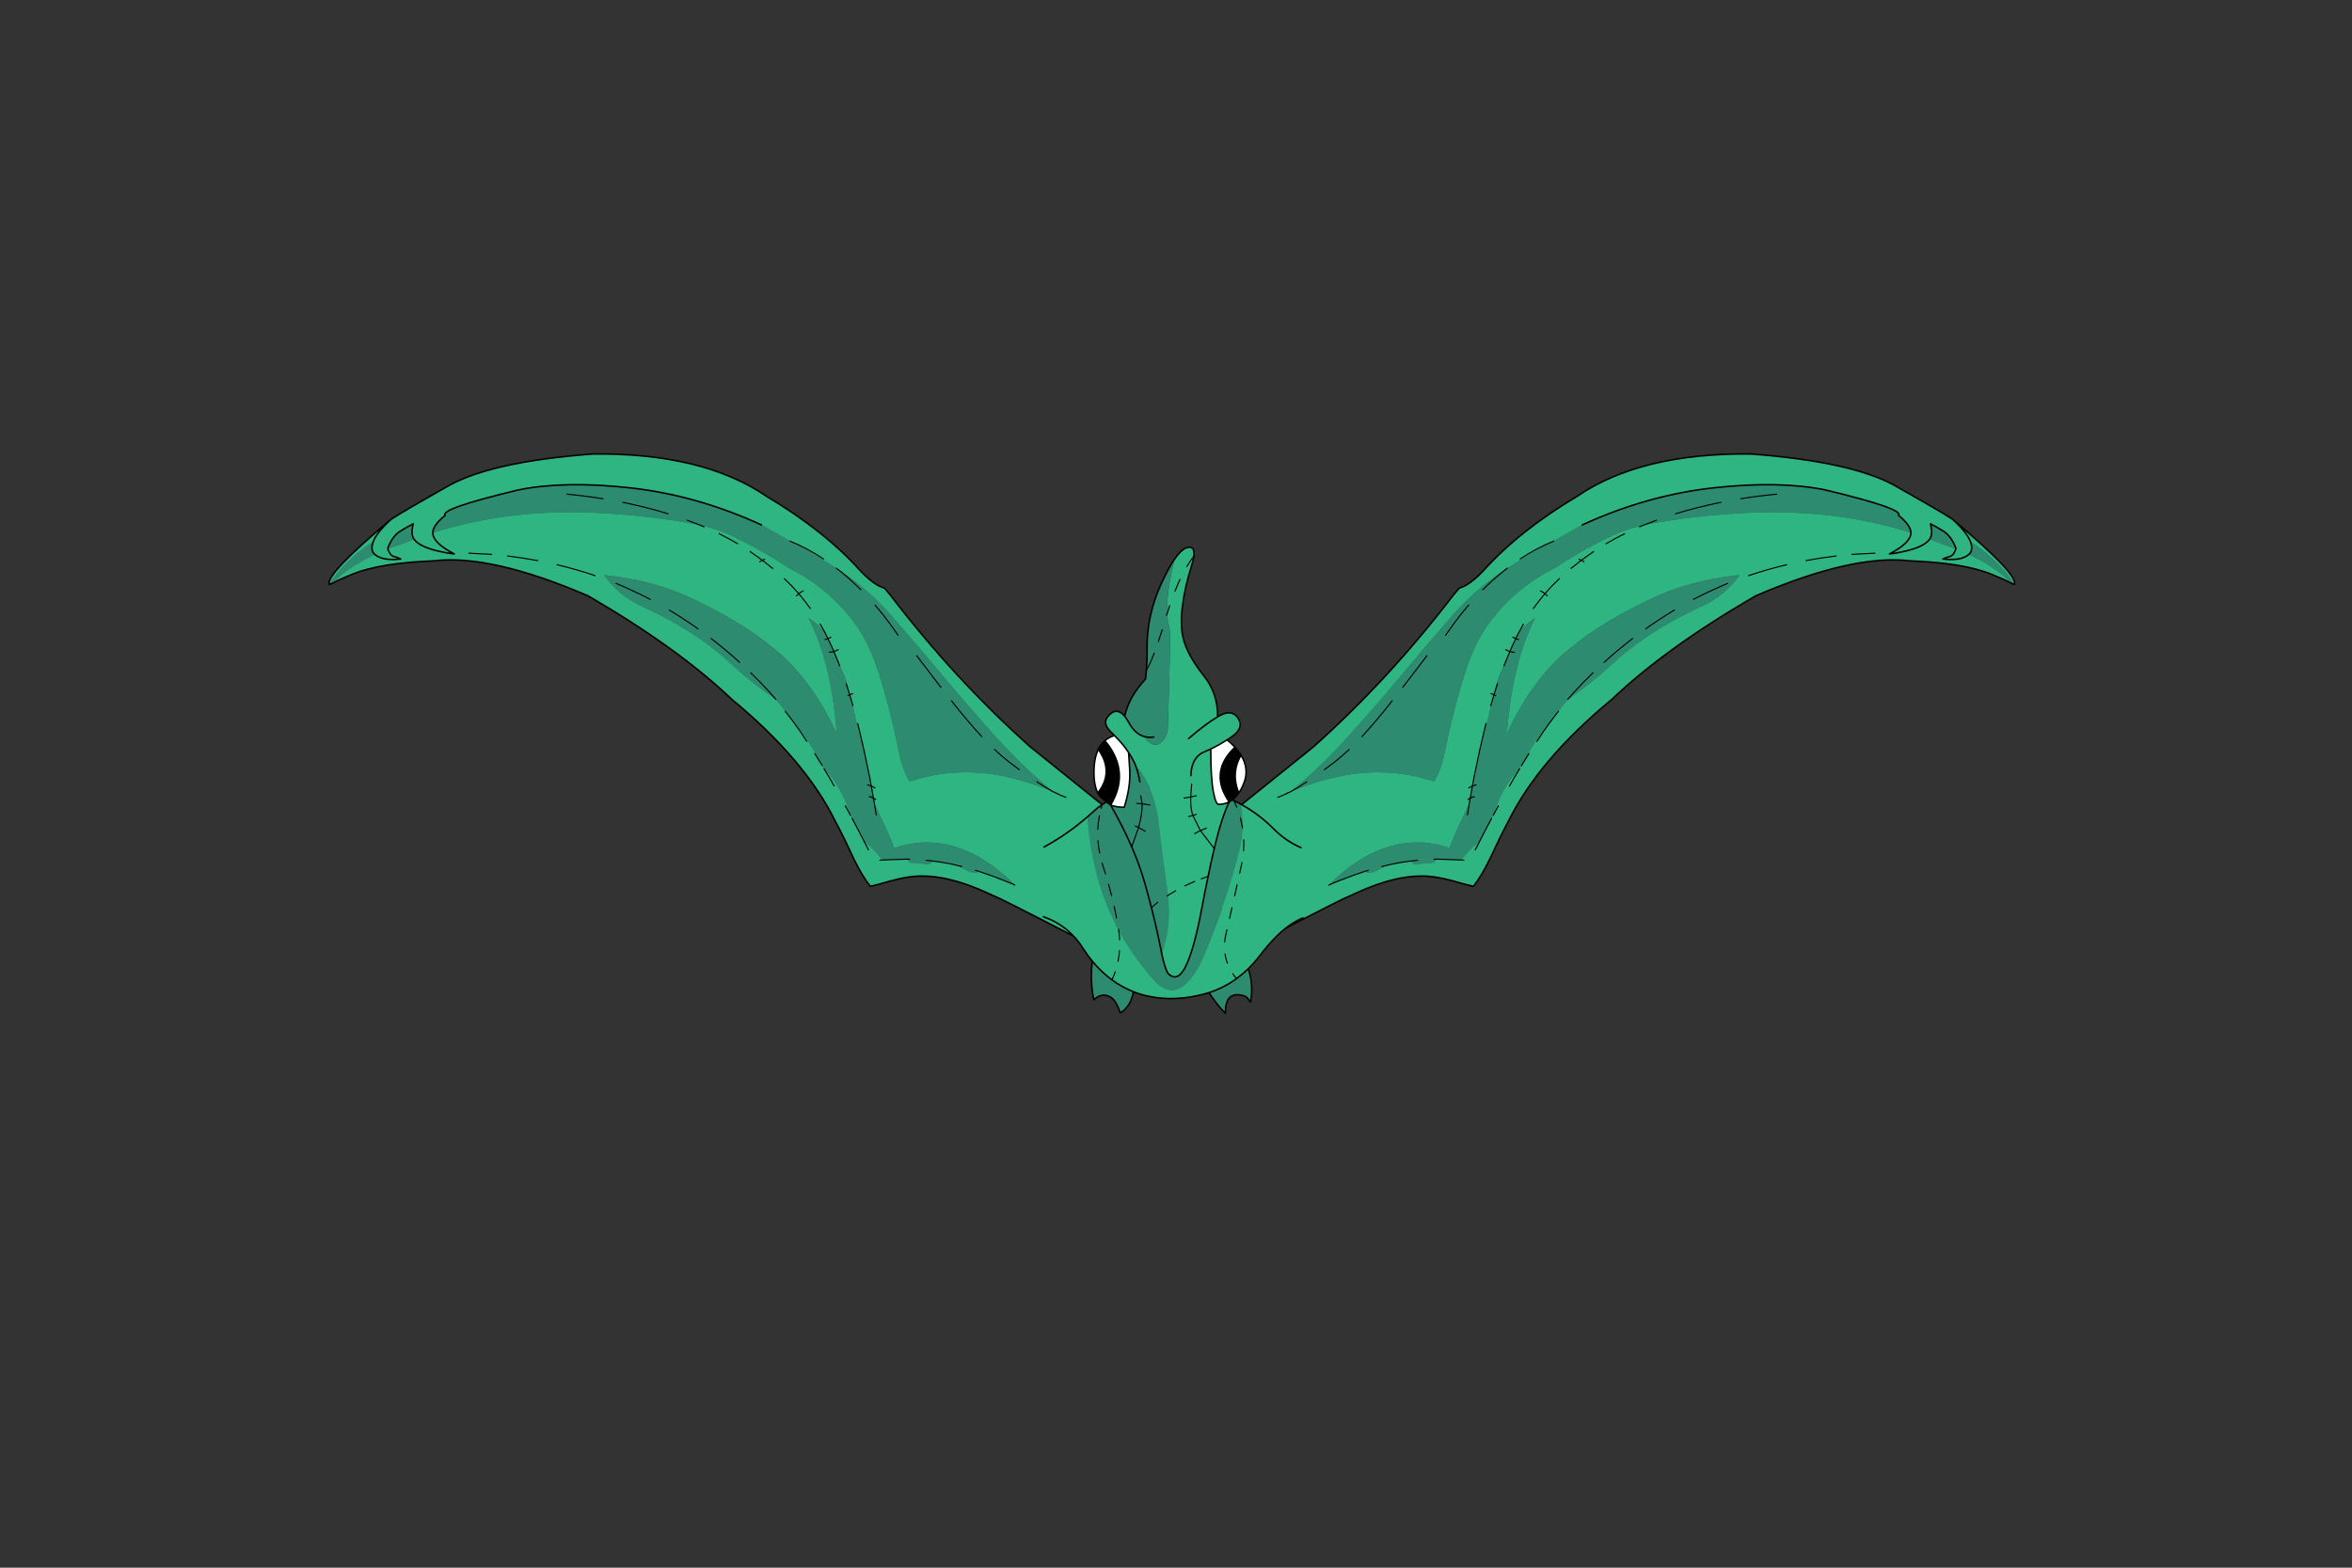 <?xml version="1.0" encoding="utf-8"?>
<!DOCTYPE svg PUBLIC "-//W3C//DTD SVG 1.1//EN" "http://www.w3.org/Graphics/SVG/1.1/DTD/svg11.dtd">
<svg version="1.1" xmlns="http://www.w3.org/2000/svg" xmlns:xlink="http://www.w3.org/1999/xlink" viewBox="0 0 30000 20000">

<rect x="0" y="0" width="30000" height="20000" fill="#333333" stroke="none"/>

<g enable-background="new">

<g>

<g>

<g transform="matrix(-0.49 0 0 0.49 15497 11189)">

<g>

<path fill-opacity="1.000" fill="#2D8C6F" d="M -18623 -9198 Q -18808 -9106 -18993 -8985 Q -19179 -8850 -19288 -8558 Q -19283 -8551 -19285 -8543 L -19211 -8570 Q -18920 -8669 -18604 -8796 Q -18698 -8935 -18623 -9198 Z M -19667 -8728 Q -19811 -8638 -19939 -8543 Q -20539 -8069 -20811 -7619 Q -20770 -7630 -20716 -7656 L -20673 -7701 Q -20339 -8057 -19625 -8400 Q -19748 -8508 -19667 -8728 Z M -14379 -10216 Q -15219 -10216 -15892 -10078 Q -17941 -9587 -17794 -9416 Q -18113 -9158 -18116 -8964 Q -17520 -9161 -16776 -9298 Q -15705 -9499 -14502 -9499 Q -14253 -9499 -13999 -9490 Q -12456 -9420 -11168 -9166 Q -10722 -9064 -10359 -8897 Q -9496 -8486 -8860 -8051 Q -7903 -7583 -7234 -6742 Q -6801 -6203 -6540 -5411 Q -6219 -4431 -5981 -3242 Q -5888 -2805 -5710 -2491 Q -5398 -2583 -5102 -2647 Q -4661 -2728 -4227 -2728 Q -3879 -2728 -3536 -2676 Q -2765 -2553 -1970 -2222 Q -2793 -2896 -3532 -3730 Q -4217 -4491 -4857 -5259 Q -5531 -6069 -6177 -6806 Q -6765 -7468 -7441 -7930 L -7610 -8041 L -7610 -8041 Q -7610 -8041 -7610 -8041 Q -8354 -8509 -8802 -8740 L -8816 -8748 L -9002 -8852 Q -9454 -9110 -9561 -9168 Q -11257 -9946 -12996 -10135 Q -13737 -10216 -14379 -10216 Z M -13654 -7860 Q -13293 -7329 -12660 -7041 Q -11252 -6400 -10304 -5507 Q -9752 -5004 -9184 -4624 Q -9059 -4473 -8941 -4317 L -8762 -4084 Q -8377 -3640 -8059 -3048 L -7978 -2901 L -7931 -2820 Q -7511 -2406 -7274 -1692 L -7245 -1607 L -7202 -1529 Q -7027 -1204 -6871 -894 Q -6850 -890 -6836 -878 Q -6606 -713 -6419 -444 L -5784 -466 Q -5733 -410 -5689 -373 L -5455 -357 Q -5289 -332 -5223 -332 Q -5188 -332 -5182 -339 Q -5160 -356 -5145 -372 L -5102 -417 Q -4778 -379 -4470 -304 Q -4402 -271 -4338 -234 Q -4281 -210 -4232 -178 Q -4117 -115 -4016 -115 Q -3982 -115 -3950 -122 Q -3923 -129 -3896 -144 Q -3882 -131 -3871 -131 Q -3866 -131 -3861 -134 Q -3556 -35 -3262 85 Q -3111 141 -2964 209 Q -3727 -553 -4552 -797 Q -4906 -900 -5260 -900 Q -5683 -900 -6104 -753 Q -6294 -1227 -6504 -1660 L -6619 -1903 L -6619 -1903 Q -6619 -1903 -6619 -1903 L -6624 -1935 Q -6631 -1993 -6645 -2054 L -6701 -2369 Q -6737 -2584 -6789 -2814 Q -6878 -3267 -6986 -3711 Q -7101 -4024 -7167 -4377 L -7180 -4463 L -7263 -4745 L -7282 -4809 Q -7348 -5152 -7489 -5430 L -7524 -5499 L -7534 -5526 L -7558 -5588 L -7676 -5873 Q -7748 -6041 -7831 -6209 L -7908 -6366 Q -8034 -6520 -8184 -6634 L -8336 -6746 L -8336 -6746 Q -7808 -5699 -7643 -4183 Q -7616 -3959 -7600 -3734 Q -8265 -5161 -9213 -5927 Q -10157 -6716 -11621 -7364 Q -12552 -7748 -13654 -7860 Z">

</path>

<path fill-opacity="1.000" fill="#2FB582" d="M -18623 -9198 Q -18698 -8935 -18604 -8796 Q -18920 -8669 -19211 -8570 L -19285 -8543 Q -19283 -8551 -19288 -8558 Q -19179 -8850 -18993 -8985 Q -18808 -9106 -18623 -9198 Z M -14379 -10216 Q -13736 -10216 -12996 -10135 Q -11257 -9946 -9561 -9168 Q -9454 -9110 -9002 -8852 L -8816 -8748 L -8802 -8740 Q -8354 -8509 -7610 -8041 L -7441 -7930 Q -6765 -7468 -6177 -6806 Q -5531 -6069 -4857 -5259 Q -4217 -4491 -3532 -3730 Q -2793 -2896 -1970 -2222 Q -2765 -2553 -3536 -2676 Q -3880 -2728 -4227 -2728 Q -4661 -2728 -5102 -2647 Q -5398 -2583 -5710 -2491 Q -5888 -2805 -5981 -3242 Q -6219 -4431 -6540 -5411 Q -6801 -6203 -7234 -6742 Q -7903 -7583 -8860 -8051 Q -9496 -8486 -10359 -8897 Q -10722 -9064 -11168 -9166 Q -12456 -9420 -13999 -9490 Q -14253 -9499 -14502 -9499 Q -15705 -9499 -16776 -9298 Q -17520 -9161 -18116 -8964 Q -18113 -9158 -17794 -9416 Q -17941 -9587 -15892 -10078 Q -15219 -10216 -14379 -10216 Z M -393 -1716 Q -395 -1716 -398 -1716 Q -435 -1710 -402 -1653 Q -365 -1716 -393 -1716 Z M -13653 -7861 Q -12551 -7749 -11620 -7365 Q -10156 -6717 -9212 -5928 Q -8264 -5162 -7599 -3735 Q -7615 -3960 -7642 -4184 Q -7807 -5700 -8335 -6747 L -8335 -6747 L -8183 -6635 Q -8033 -6521 -7907 -6367 L -7830 -6210 Q -7747 -6042 -7675 -5874 L -7557 -5589 L -7533 -5527 L -7523 -5500 L -7488 -5431 Q -7347 -5153 -7281 -4810 L -7262 -4746 L -7179 -4464 L -7166 -4378 Q -7100 -4025 -6985 -3712 Q -6877 -3268 -6788 -2815 Q -6736 -2585 -6700 -2370 L -6644 -2055 Q -6630 -1994 -6623 -1936 L -6618 -1904 L -6503 -1661 Q -6293 -1228 -6103 -754 Q -5682 -901 -5259 -901 Q -4905 -901 -4551 -798 Q -3726 -554 -2963 208 Q -3110 140 -3261 84 Q -3555 -36 -3860 -135 Q -3864 -132 -3870 -132 Q -3881 -132 -3895 -145 Q -3922 -130 -3949 -123 Q -3981 -116 -4015 -116 Q -4116 -116 -4231 -179 Q -4280 -211 -4337 -235 Q -4401 -272 -4469 -305 Q -4777 -380 -5101 -418 L -5144 -373 Q -5159 -357 -5181 -340 Q -5187 -333 -5222 -333 Q -5287 -333 -5454 -358 L -5688 -374 Q -5732 -411 -5783 -467 L -6418 -445 Q -6605 -714 -6835 -879 Q -6849 -891 -6870 -895 L -6870 -895 L -6870 -895 Q -7026 -1205 -7201 -1530 L -7244 -1608 L -7273 -1693 Q -7510 -2407 -7930 -2821 L -7977 -2902 L -8058 -3049 Q -8376 -3641 -8761 -4085 L -8940 -4318 Q -9058 -4474 -9183 -4625 Q -9751 -5005 -10303 -5508 Q -11251 -6401 -12659 -7042 Q -13292 -7330 -13653 -7861 Z M -13797 -11017 Q -13870 -11017 -13944 -11016 Q -16703 -10810 -17818 -10123 Q -18883 -9523 -19196 -9318 Q -20909 -7883 -20810 -7620 Q -20538 -8070 -19938 -8544 Q -19810 -8639 -19666 -8729 L -19666 -8729 Q -19747 -8509 -19624 -8401 Q -20338 -8058 -20672 -7702 L -20715 -7657 Q -20565 -7740 -20226 -7879 Q -19492 -8180 -18093 -8233 Q -17883 -8258 -17652 -8258 Q -16247 -8258 -14073 -7322 Q -11736 -5967 -10330 -4627 Q -8417 -3046 -7635 -1449 Q -7452 -1115 -7161 -484 Q -6927 -6 -6725 241 Q -6615 220 -6172 94 Q -5815 -1 -5550 -21 Q -5468 -27 -5383 -27 Q -4632 -27 -3687 410 Q -3340 559 -3001 735 Q -2286 1095 -1547 1479 Q -991 1749 -643 1911 L -342 1303 Q -139 884 -60 468 Q 53 -103 -78 -670 Q -243 -1381 -402 -1653 L -2566 -3394 Q -4523 -5143 -6208 -7347 L -6354 -7520 L -6425 -7548 Q -6501 -7577 -6533 -7597 Q -6751 -7726 -6984 -7974 Q -7913 -9011 -9430 -9916 Q -11044 -11017 -13797 -11017 Z">

</path>

<path fill="none" stroke-opacity="1.000" stroke="rgb(0,0,0)" stroke-linejoin="round" stroke-linecap="round" stroke-width="28.572" d="M -11168 -9166 L -11053 -9118 M -10179 -8678 Q -10407 -8813 -10663 -8939 M -11168 -9166 L -11492 -9291 M -9477 -8276 L -9538 -8248 L -9490 -8212 L -9268 -8035 M -9538 -8248 L -9579 -8227 L -9603 -8207 M -8802 -8740 L -8816 -8748 M -1970 -2222 L -1962 -2219 L -1884 -2183 M -1836 -2159 Q -1726 -2107 -1635 -2075 M -7944 -8281 Q -8367 -8561 -8802 -8740 M -9538 -8248 L -9856 -8475 M -7753 -6246 Q -7790 -6222 -7831 -6209 Q -7748 -6041 -7676 -5873 Q -7617 -5891 -7565 -5921 M -7908 -6366 L -8030 -6585 M -7831 -6209 Q -7848 -6196 -7872 -6194 Q -7886 -6186 -7903 -6185 M -7831 -6209 L -7908 -6366 M -9184 -4624 L -9357 -4822 Q -9582 -5068 -9839 -5317 M -8472 -7449 Q -8541 -7420 -8589 -7379 Q -8434 -7192 -8287 -6992 M -8589 -7379 L -8590 -7379 Q -8620 -7345 -8649 -7323 M -8589 -7379 Q -8766 -7583 -8966 -7770 M -8762 -4084 L -8941 -4317 M -7524 -5499 L -7534 -5526 L -7558 -5588 L -7676 -5873 Q -7704 -5861 -7736 -5857 L -7796 -5854 M -7263 -4745 L -7282 -4809 L -7356 -5036 M -7263 -4745 Q -7272 -4737 -7289 -4733 Q -7293 -4725 -7308 -4720 M -6986 -3711 Q -7016 -3850 -7054 -3996 M -7263 -4745 L -7180 -4463 M -7185 -4776 L -7263 -4745 M -11212 -6463 Q -11551 -6704 -11961 -6952 M -10129 -5590 Q -10458 -5891 -10871 -6211 M -7667 -2371 Q -7791 -2594 -7931 -2820 M -7978 -2901 L -8172 -3214 M -6701 -2369 Q -6737 -2584 -6789 -2814 Q -6878 -3267 -6986 -3711 M -6645 -2054 L -6585 -2022 M -6701 -2369 L -6645 -2054 L -6735 -2095 L -6752 -2090 M -6605 -2319 Q -6651 -2348 -6701 -2369 L -6771 -2391 L -6798 -2402 M -6619 -1903 L -6624 -1935 Q -6631 -1993 -6645 -2054 M -6619 -1903 Q -6592 -1755 -6572 -1618 M -7202 -1529 Q -7027 -1204 -6871 -894 M -6419 -444 L -5784 -466 L -5703 -464 M -6871 -894 L -6775 -706 M -7245 -1607 Q -7306 -1728 -7378 -1853 M -8379 -3532 Q -8559 -3814 -8762 -4084 M -6004 -6296 L -6220 -6601 Q -6402 -6850 -6604 -7082 M -5519 -5764 Q -5188 -5335 -4888 -4938 M -6419 -444 L -6476 -438 M -5102 -417 L -5275 -437 M -4346 -273 L -4470 -304 M -3861 -134 L -3992 -175 M -4470 -304 Q -4778 -379 -5102 -417 M -2390 -2480 Q -2164 -2331 -1970 -2222 M -3494 -3323 Q -3295 -3134 -3107 -2989 L -2848 -2796 M -4615 -4590 Q -4199 -4060 -3826 -3657 M -6972 -7479 Q -7287 -7796 -7610 -8041 M -2964 209 Q -3111 141 -3262 85 Q -3556 -35 -3861 -134 M -16583 -8401 L -17178 -8432 M -15383 -8239 Q -15772 -8311 -16169 -8359 M -13686 -9849 Q -14139 -9923 -14620 -9968 M -13892 -7848 Q -14365 -8008 -14881 -8132 M -11991 -9459 Q -12543 -9628 -13171 -9756 M -12454 -7229 Q -12869 -7445 -13344 -7645">

</path>

<path fill="none" stroke-opacity="1.000" stroke="rgb(0,0,0)" stroke-linejoin="round" stroke-linecap="round" stroke-width="40" d="M -18116 -8964 Q -18115 -8701 -17558 -8413 Q -17719 -8428 -17863 -8462 Q -18450 -8579 -18604 -8796 M -19285 -8543 Q -19229 -8371 -19133 -8347 Q -19030 -8322 -18950 -8280 Q -19266 -8245 -19446 -8305 Q -19562 -8343 -19625 -8400 M -20716 -7656 Q -20566 -7739 -20227 -7878 Q -19493 -8179 -18094 -8232 Q -16606 -8411 -14074 -7321 Q -11737 -5966 -10331 -4626 Q -8418 -3045 -7636 -1448 Q -7453 -1114 -7162 -483 Q -6928 -5 -6726 242 Q -6616 221 -6173 95 Q -5816 0 -5551 -20 Q -4740 -75 -3688 411 Q -3341 560 -3002 736 Q -2287 1096 -1548 1480 Q -992 1750 -644 1912 L -343 1304 Q -140 885 -61 469 Q 52 -102 -79 -669 Q -244 -1380 -403 -1652 L -2567 -3393 Q -4524 -5142 -6209 -7346 L -6355 -7519 L -6426 -7547 Q -6502 -7576 -6534 -7596 Q -6752 -7725 -6985 -7973 Q -7914 -9010 -9431 -9915 Q -11088 -11045 -13945 -11015 Q -16704 -10809 -17819 -10122 Q -18884 -9522 -19197 -9317 Q -19584 -8965 -19667 -8728 Q -19748 -8508 -19625 -8400 M -9561 -9168 Q -11257 -9946 -12996 -10135 Q -14704 -10321 -15892 -10078 Q -17941 -9587 -17794 -9416 Q -18113 -9158 -18116 -8964 M -403 -1652 Q -363 -1721 -399 -1715 Q -436 -1709 -403 -1652 Z M -19285 -8543 Q -19283 -8551 -19288 -8558 Q -19179 -8850 -18993 -8985 Q -18808 -9106 -18623 -9198 Q -18698 -8935 -18604 -8796 M -20716 -7656 Q -20770 -7630 -20811 -7619 Q -20910 -7882 -19197 -9317">

</path>

<path fill="none" stroke-opacity="1.000" stroke="rgb(0,0,0)" stroke-linejoin="round" stroke-linecap="round" stroke-width="28.572" d="M -1884 -2183 Q -1860 -2167 -1836 -2159">

</path>

</g>

</g>

<g transform="matrix(0.49 0 0 0.49 14397 11189)">

<g>

<path fill-opacity="1.000" fill="#2D8C6F" d="M -18623 -9198 Q -18808 -9106 -18993 -8985 Q -19179 -8850 -19288 -8558 Q -19283 -8551 -19285 -8543 L -19211 -8570 Q -18920 -8669 -18604 -8796 Q -18698 -8935 -18623 -9198 Z M -19667 -8728 Q -19811 -8638 -19939 -8543 Q -20539 -8069 -20811 -7619 Q -20770 -7630 -20716 -7656 L -20673 -7701 Q -20339 -8057 -19625 -8400 Q -19748 -8508 -19667 -8728 Z M -14379 -10216 Q -15219 -10216 -15892 -10078 Q -17941 -9587 -17794 -9416 Q -18113 -9158 -18116 -8964 Q -17520 -9161 -16776 -9298 Q -15705 -9499 -14502 -9499 Q -14253 -9499 -13999 -9490 Q -12456 -9420 -11168 -9166 Q -10722 -9064 -10359 -8897 Q -9496 -8486 -8860 -8051 Q -7903 -7583 -7234 -6742 Q -6801 -6203 -6540 -5411 Q -6219 -4431 -5981 -3242 Q -5888 -2805 -5710 -2491 Q -5398 -2583 -5102 -2647 Q -4661 -2728 -4227 -2728 Q -3879 -2728 -3536 -2676 Q -2765 -2553 -1970 -2222 Q -2793 -2896 -3532 -3730 Q -4217 -4491 -4857 -5259 Q -5531 -6069 -6177 -6806 Q -6765 -7468 -7441 -7930 L -7610 -8041 L -7610 -8041 Q -7610 -8041 -7610 -8041 Q -8354 -8509 -8802 -8740 L -8816 -8748 L -9002 -8852 Q -9454 -9110 -9561 -9168 Q -11257 -9946 -12996 -10135 Q -13737 -10216 -14379 -10216 Z M -13654 -7860 Q -13293 -7329 -12660 -7041 Q -11252 -6400 -10304 -5507 Q -9752 -5004 -9184 -4624 Q -9059 -4473 -8941 -4317 L -8762 -4084 Q -8377 -3640 -8059 -3048 L -7978 -2901 L -7931 -2820 Q -7511 -2406 -7274 -1692 L -7245 -1607 L -7202 -1529 Q -7027 -1204 -6871 -894 Q -6850 -890 -6836 -878 Q -6606 -713 -6419 -444 L -5784 -466 Q -5733 -410 -5689 -373 L -5455 -357 Q -5289 -332 -5223 -332 Q -5188 -332 -5182 -339 Q -5160 -356 -5145 -372 L -5102 -417 Q -4778 -379 -4470 -304 Q -4402 -271 -4338 -234 Q -4281 -210 -4232 -178 Q -4117 -115 -4016 -115 Q -3982 -115 -3950 -122 Q -3923 -129 -3896 -144 Q -3882 -131 -3871 -131 Q -3866 -131 -3861 -134 Q -3556 -35 -3262 85 Q -3111 141 -2964 209 Q -3727 -553 -4552 -797 Q -4906 -900 -5260 -900 Q -5683 -900 -6104 -753 Q -6294 -1227 -6504 -1660 L -6619 -1903 L -6619 -1903 Q -6619 -1903 -6619 -1903 L -6624 -1935 Q -6631 -1993 -6645 -2054 L -6701 -2369 Q -6737 -2584 -6789 -2814 Q -6878 -3267 -6986 -3711 Q -7101 -4024 -7167 -4377 L -7180 -4463 L -7263 -4745 L -7282 -4809 Q -7348 -5152 -7489 -5430 L -7524 -5499 L -7534 -5526 L -7558 -5588 L -7676 -5873 Q -7748 -6041 -7831 -6209 L -7908 -6366 Q -8034 -6520 -8184 -6634 L -8336 -6746 L -8336 -6746 Q -7808 -5699 -7643 -4183 Q -7616 -3959 -7600 -3734 Q -8265 -5161 -9213 -5927 Q -10157 -6716 -11621 -7364 Q -12552 -7748 -13654 -7860 Z">

</path>

<path fill-opacity="1.000" fill="#2FB582" d="M -18623 -9198 Q -18698 -8935 -18604 -8796 Q -18920 -8669 -19211 -8570 L -19285 -8543 Q -19283 -8551 -19288 -8558 Q -19179 -8850 -18993 -8985 Q -18808 -9106 -18623 -9198 Z M -14379 -10216 Q -13736 -10216 -12996 -10135 Q -11257 -9946 -9561 -9168 Q -9454 -9110 -9002 -8852 L -8816 -8748 L -8802 -8740 Q -8354 -8509 -7610 -8041 L -7441 -7930 Q -6765 -7468 -6177 -6806 Q -5531 -6069 -4857 -5259 Q -4217 -4491 -3532 -3730 Q -2793 -2896 -1970 -2222 Q -2765 -2553 -3536 -2676 Q -3880 -2728 -4227 -2728 Q -4661 -2728 -5102 -2647 Q -5398 -2583 -5710 -2491 Q -5888 -2805 -5981 -3242 Q -6219 -4431 -6540 -5411 Q -6801 -6203 -7234 -6742 Q -7903 -7583 -8860 -8051 Q -9496 -8486 -10359 -8897 Q -10722 -9064 -11168 -9166 Q -12456 -9420 -13999 -9490 Q -14253 -9499 -14502 -9499 Q -15705 -9499 -16776 -9298 Q -17520 -9161 -18116 -8964 Q -18113 -9158 -17794 -9416 Q -17941 -9587 -15892 -10078 Q -15219 -10216 -14379 -10216 Z M -393 -1716 Q -395 -1716 -398 -1716 Q -435 -1710 -402 -1653 Q -365 -1716 -393 -1716 Z M -13653 -7861 Q -12551 -7749 -11620 -7365 Q -10156 -6717 -9212 -5928 Q -8264 -5162 -7599 -3735 Q -7615 -3960 -7642 -4184 Q -7807 -5700 -8335 -6747 L -8335 -6747 L -8183 -6635 Q -8033 -6521 -7907 -6367 L -7830 -6210 Q -7747 -6042 -7675 -5874 L -7557 -5589 L -7533 -5527 L -7523 -5500 L -7488 -5431 Q -7347 -5153 -7281 -4810 L -7262 -4746 L -7179 -4464 L -7166 -4378 Q -7100 -4025 -6985 -3712 Q -6877 -3268 -6788 -2815 Q -6736 -2585 -6700 -2370 L -6644 -2055 Q -6630 -1994 -6623 -1936 L -6618 -1904 L -6503 -1661 Q -6293 -1228 -6103 -754 Q -5682 -901 -5259 -901 Q -4905 -901 -4551 -798 Q -3726 -554 -2963 208 Q -3110 140 -3261 84 Q -3555 -36 -3860 -135 Q -3864 -132 -3870 -132 Q -3881 -132 -3895 -145 Q -3922 -130 -3949 -123 Q -3981 -116 -4015 -116 Q -4116 -116 -4231 -179 Q -4280 -211 -4337 -235 Q -4401 -272 -4469 -305 Q -4777 -380 -5101 -418 L -5144 -373 Q -5159 -357 -5181 -340 Q -5187 -333 -5222 -333 Q -5287 -333 -5454 -358 L -5688 -374 Q -5732 -411 -5783 -467 L -6418 -445 Q -6605 -714 -6835 -879 Q -6849 -891 -6870 -895 L -6870 -895 L -6870 -895 Q -7026 -1205 -7201 -1530 L -7244 -1608 L -7273 -1693 Q -7510 -2407 -7930 -2821 L -7977 -2902 L -8058 -3049 Q -8376 -3641 -8761 -4085 L -8940 -4318 Q -9058 -4474 -9183 -4625 Q -9751 -5005 -10303 -5508 Q -11251 -6401 -12659 -7042 Q -13292 -7330 -13653 -7861 Z M -13797 -11017 Q -13870 -11017 -13944 -11016 Q -16703 -10810 -17818 -10123 Q -18883 -9523 -19196 -9318 Q -20909 -7883 -20810 -7620 Q -20538 -8070 -19938 -8544 Q -19810 -8639 -19666 -8729 L -19666 -8729 Q -19747 -8509 -19624 -8401 Q -20338 -8058 -20672 -7702 L -20715 -7657 Q -20565 -7740 -20226 -7879 Q -19492 -8180 -18093 -8233 Q -17883 -8258 -17652 -8258 Q -16247 -8258 -14073 -7322 Q -11736 -5967 -10330 -4627 Q -8417 -3046 -7635 -1449 Q -7452 -1115 -7161 -484 Q -6927 -6 -6725 241 Q -6615 220 -6172 94 Q -5815 -1 -5550 -21 Q -5468 -27 -5383 -27 Q -4632 -27 -3687 410 Q -3340 559 -3001 735 Q -2286 1095 -1547 1479 Q -991 1749 -643 1911 L -342 1303 Q -139 884 -60 468 Q 53 -103 -78 -670 Q -243 -1381 -402 -1653 L -2566 -3394 Q -4523 -5143 -6208 -7347 L -6354 -7520 L -6425 -7548 Q -6501 -7577 -6533 -7597 Q -6751 -7726 -6984 -7974 Q -7913 -9011 -9430 -9916 Q -11044 -11017 -13797 -11017 Z">

</path>

<path fill="none" stroke-opacity="1.000" stroke="rgb(0,0,0)" stroke-linejoin="round" stroke-linecap="round" stroke-width="28.572" d="M -11168 -9166 L -11053 -9118 M -10179 -8678 Q -10407 -8813 -10663 -8939 M -11168 -9166 L -11492 -9291 M -9477 -8276 L -9538 -8248 L -9490 -8212 L -9268 -8035 M -9538 -8248 L -9579 -8227 L -9603 -8207 M -8802 -8740 L -8816 -8748 M -1970 -2222 L -1962 -2219 L -1884 -2183 M -1836 -2159 Q -1726 -2107 -1635 -2075 M -7944 -8281 Q -8367 -8561 -8802 -8740 M -9538 -8248 L -9856 -8475 M -7753 -6246 Q -7790 -6222 -7831 -6209 Q -7748 -6041 -7676 -5873 Q -7617 -5891 -7565 -5921 M -7908 -6366 L -8030 -6585 M -7831 -6209 Q -7848 -6196 -7872 -6194 Q -7886 -6186 -7903 -6185 M -7831 -6209 L -7908 -6366 M -9184 -4624 L -9357 -4822 Q -9582 -5068 -9839 -5317 M -8472 -7449 Q -8541 -7420 -8589 -7379 Q -8434 -7192 -8287 -6992 M -8589 -7379 L -8590 -7379 Q -8620 -7345 -8649 -7323 M -8589 -7379 Q -8766 -7583 -8966 -7770 M -8762 -4084 L -8941 -4317 M -7524 -5499 L -7534 -5526 L -7558 -5588 L -7676 -5873 Q -7704 -5861 -7736 -5857 L -7796 -5854 M -7263 -4745 L -7282 -4809 L -7356 -5036 M -7263 -4745 Q -7272 -4737 -7289 -4733 Q -7293 -4725 -7308 -4720 M -6986 -3711 Q -7016 -3850 -7054 -3996 M -7263 -4745 L -7180 -4463 M -7185 -4776 L -7263 -4745 M -11212 -6463 Q -11551 -6704 -11961 -6952 M -10129 -5590 Q -10458 -5891 -10871 -6211 M -7667 -2371 Q -7791 -2594 -7931 -2820 M -7978 -2901 L -8172 -3214 M -6701 -2369 Q -6737 -2584 -6789 -2814 Q -6878 -3267 -6986 -3711 M -6645 -2054 L -6585 -2022 M -6701 -2369 L -6645 -2054 L -6735 -2095 L -6752 -2090 M -6605 -2319 Q -6651 -2348 -6701 -2369 L -6771 -2391 L -6798 -2402 M -6619 -1903 L -6624 -1935 Q -6631 -1993 -6645 -2054 M -6619 -1903 Q -6592 -1755 -6572 -1618 M -7202 -1529 Q -7027 -1204 -6871 -894 M -6419 -444 L -5784 -466 L -5703 -464 M -6871 -894 L -6775 -706 M -7245 -1607 Q -7306 -1728 -7378 -1853 M -8379 -3532 Q -8559 -3814 -8762 -4084 M -6004 -6296 L -6220 -6601 Q -6402 -6850 -6604 -7082 M -5519 -5764 Q -5188 -5335 -4888 -4938 M -6419 -444 L -6476 -438 M -5102 -417 L -5275 -437 M -4346 -273 L -4470 -304 M -3861 -134 L -3992 -175 M -4470 -304 Q -4778 -379 -5102 -417 M -2390 -2480 Q -2164 -2331 -1970 -2222 M -3494 -3323 Q -3295 -3134 -3107 -2989 L -2848 -2796 M -4615 -4590 Q -4199 -4060 -3826 -3657 M -6972 -7479 Q -7287 -7796 -7610 -8041 M -2964 209 Q -3111 141 -3262 85 Q -3556 -35 -3861 -134 M -16583 -8401 L -17178 -8432 M -15383 -8239 Q -15772 -8311 -16169 -8359 M -13686 -9849 Q -14139 -9923 -14620 -9968 M -13892 -7848 Q -14365 -8008 -14881 -8132 M -11991 -9459 Q -12543 -9628 -13171 -9756 M -12454 -7229 Q -12869 -7445 -13344 -7645">

</path>

<path fill="none" stroke-opacity="1.000" stroke="rgb(0,0,0)" stroke-linejoin="round" stroke-linecap="round" stroke-width="40" d="M -18116 -8964 Q -18115 -8701 -17558 -8413 Q -17719 -8428 -17863 -8462 Q -18450 -8579 -18604 -8796 M -19285 -8543 Q -19229 -8371 -19133 -8347 Q -19030 -8322 -18950 -8280 Q -19266 -8245 -19446 -8305 Q -19562 -8343 -19625 -8400 M -20716 -7656 Q -20566 -7739 -20227 -7878 Q -19493 -8179 -18094 -8232 Q -16606 -8411 -14074 -7321 Q -11737 -5966 -10331 -4626 Q -8418 -3045 -7636 -1448 Q -7453 -1114 -7162 -483 Q -6928 -5 -6726 242 Q -6616 221 -6173 95 Q -5816 0 -5551 -20 Q -4740 -75 -3688 411 Q -3341 560 -3002 736 Q -2287 1096 -1548 1480 Q -992 1750 -644 1912 L -343 1304 Q -140 885 -61 469 Q 52 -102 -79 -669 Q -244 -1380 -403 -1652 L -2567 -3393 Q -4524 -5142 -6209 -7346 L -6355 -7519 L -6426 -7547 Q -6502 -7576 -6534 -7596 Q -6752 -7725 -6985 -7973 Q -7914 -9010 -9431 -9915 Q -11088 -11045 -13945 -11015 Q -16704 -10809 -17819 -10122 Q -18884 -9522 -19197 -9317 Q -19584 -8965 -19667 -8728 Q -19748 -8508 -19625 -8400 M -9561 -9168 Q -11257 -9946 -12996 -10135 Q -14704 -10321 -15892 -10078 Q -17941 -9587 -17794 -9416 Q -18113 -9158 -18116 -8964 M -403 -1652 Q -363 -1721 -399 -1715 Q -436 -1709 -403 -1652 Z M -19285 -8543 Q -19283 -8551 -19288 -8558 Q -19179 -8850 -18993 -8985 Q -18808 -9106 -18623 -9198 Q -18698 -8935 -18604 -8796 M -20716 -7656 Q -20770 -7630 -20811 -7619 Q -20910 -7882 -19197 -9317">

</path>

<path fill="none" stroke-opacity="1.000" stroke="rgb(0,0,0)" stroke-linejoin="round" stroke-linecap="round" stroke-width="28.572" d="M -1884 -2183 Q -1860 -2167 -1836 -2159">

</path>

</g>

</g>

<g transform="matrix(0.49 0 0 0.49 14898 11366)">

<g>

<path fill-opacity="1.000" fill="#2D8C6F" d="M 29 -2731 Q 18 -2731 8 -2731 Q -776 -2726 -1474 -2386 Q -1599 -2325 -1713 -2248 Q -1836 -2166 -1946 -2064 L -2106 -1921 Q -2052 -1146 -1855 -395 Q -1659 357 -1282 1029 L -1276 1040 Q -894 1719 -385 2301 Q -138 2582 102 2582 Q 356 2582 602 2267 Q 800 2015 923 1716 Q 1200 1045 1441 361 Q 1694 -359 1875 -1101 Q 2015 -1677 1895 -2259 L 1717 -2350 Q 1597 -2408 1472 -2457 Q 775 -2731 29 -2731 Z M -1970 1830 Q -2032 2311 -1941 2784 L -1927 2835 Q -1807 2714 -1673 2714 Q -1610 2714 -1543 2741 Q -1434 2786 -1367 2898 Q -1289 3028 -1245 3172 L -1222 3164 Q -991 3009 -923 2720 L -896 2627 Q -1194 2510 -1458 2316 Q -1629 2191 -1785 2034 Q -1883 1935 -1970 1830 Z M 2090 2025 Q 1942 2169 1782 2285 Q 1453 2524 1069 2647 Q 1240 2920 1464 3159 L 1495 3185 Q 1485 2702 1801 2702 Q 1871 2702 1958 2726 Q 2051 2751 2109 2838 L 2146 2897 Q 2234 2453 2090 2025 Z">

</path>

<path fill-opacity="1.000" fill="#2FB582" d="M 1895 -2259 Q 2015 -1677 1875 -1101 Q 1694 -359 1441 361 Q 1200 1045 923 1716 Q 800 2015 602 2267 Q 356 2582 102 2582 Q -138 2582 -385 2301 Q -894 1719 -1276 1040 L -1282 1029 L -1282 1029 Q -1282 1029 -1282 1029 Q -1659 357 -1855 -395 Q -2052 -1146 -2106 -1921 Q -2608 -1486 -3180 -1169 L -3155 -914 Q -3093 -111 -3225 679 Q -2578 909 -2203 1509 Q -2097 1677 -1970 1830 Q -1883 1935 -1785 2034 Q -1629 2191 -1458 2316 Q -1194 2510 -896 2627 Q -717 2697 -525 2739 Q -231 2803 76 2803 Q 518 2803 988 2671 L 1069 2647 Q 1453 2524 1782 2285 Q 1942 2169 2090 2025 Q 2251 1867 2398 1675 Q 2848 1083 3270 825 Q 3289 538 3323 253 Q 3408 -449 3399 -1155 Q 3043 -1323 2763 -1604 Q 2369 -2000 1895 -2259 Z">

</path>

<path fill="none" stroke-opacity="1.000" stroke="rgb(0,0,0)" stroke-linejoin="round" stroke-linecap="round" stroke-width="28.572" d="M 1717 -2350 L 1791 -2180 M 1971 -1332 Q 1976 -1190 1966 -1045 M 1884 -1897 Q 1918 -1770 1940 -1642 M 1925 -736 L 1908 -655 L 1866 -464 M -1713 -2248 L -1742 -2149 M -1786 -1954 Q -1819 -1782 -1827 -1606 M -1282 1029 L -1286 1001 M -1716 -728 L -1689 -641 L -1627 -444 M -1822 -1307 Q -1811 -1148 -1779 -987 M -1401 404 L -1339 701 M -1263 1557 Q -1274 1698 -1301 1834 M -1282 1029 Q -1266 1153 -1260 1273 M -1458 2316 Q -1411 2213 -1374 2107 M 1782 2285 Q 1730 2222 1688 2157 M 1484 1644 Q 1503 1765 1546 1881 M 1534 1012 L 1508 1124 Q 1484 1229 1475 1330 M 1665 437 L 1603 712 M -1548 -175 L -1469 121 M 1798 -157 L 1735 128">

</path>

<path fill="none" stroke-opacity="1.000" stroke="rgb(0,0,0)" stroke-linejoin="round" stroke-linecap="round" stroke-width="40" d="M -2106 -1921 L -1946 -2064 Q -1836 -2166 -1713 -2248 Q -1599 -2325 -1474 -2386 Q -776 -2726 8 -2731 Q 765 -2735 1472 -2457 Q 1597 -2408 1717 -2350 L 1895 -2259 Q 2369 -2000 2763 -1604 Q 3043 -1323 3399 -1155 L 3461 -1127 M -3227 -1143 L -3180 -1169 Q -2608 -1486 -2106 -1921 M -3225 679 Q -2578 909 -2203 1509 Q -2097 1677 -1970 1830 Q -1883 1935 -1785 2034 Q -1629 2191 -1458 2316 M -1970 1830 Q -2032 2311 -1941 2784 L -1927 2835 Q -1750 2657 -1543 2741 Q -1434 2786 -1367 2898 Q -1289 3028 -1245 3172 L -1222 3164 Q -991 3009 -923 2720 L -896 2627 Q -1194 2510 -1458 2316 M -896 2627 Q -717 2697 -525 2739 Q 190 2895 988 2671 L 1069 2647 Q 1453 2524 1782 2285 M -3243 673 L -3225 679 M 3270 825 Q 3391 751 3509 704 M 3270 825 Q 2848 1083 2398 1675 Q 2251 1867 2090 2025 Q 2234 2453 2146 2897 L 2109 2838 Q 2051 2751 1958 2726 Q 1483 2595 1495 3185 L 1464 3159 Q 1240 2920 1069 2647 M 2090 2025 Q 1942 2169 1782 2285">

</path>

</g>

</g>

<g transform="matrix(0.49 0 0 0.49 14924 10743)">

<g>

<path fill-opacity="1.000" fill="rgb(255,255,255)" d="M 1846 -2265 Q 1594 -1822 1766 -1340 L 1789 -1278 Q 1866 -1391 1927 -1548 Q 2065 -1910 1846 -2265 Z M -1867 -2415 Q -1989 -2164 -1980 -1756 Q -1974 -1468 -1882 -1277 Q -1464 -1800 -1840 -2376 L -1867 -2415 Z M 1486 -2662 Q 1274 -2526 1060 -2424 Q 1059 -1679 1125 -1323 Q 1187 -982 1265 -982 Q 1268 -982 1272 -983 Q 1419 -983 1540 -1046 Q 1036 -1775 1617 -2398 L 1691 -2468 Q 1602 -2565 1486 -2662 Z M -1445 -2774 Q -1592 -2731 -1698 -2638 Q -1621 -2553 -1561 -2462 Q -1084 -1737 -1547 -964 Q -1399 -907 -1199 -907 Q -1196 -907 -1192 -907 Q -1026 -1438 -1049 -1865 L -1078 -2331 L -1159 -2447 Q -1267 -2593 -1445 -2774 Z">

</path>

<path fill-opacity="1.000" fill="rgb(0,0,0)" d="M 1691 -2468 L 1617 -2398 Q 1036 -1775 1540 -1046 Q 1681 -1120 1789 -1278 L 1766 -1340 Q 1594 -1822 1846 -2265 Q 1783 -2367 1691 -2468 Z M -1707 -2640 Q -1720 -2640 -1720 -2619 Q -1809 -2535 -1867 -2415 L -1840 -2376 Q -1464 -1800 -1882 -1277 Q -1829 -1166 -1547 -964 Q -1084 -1737 -1561 -2462 Q -1621 -2553 -1698 -2638 Q -1703 -2640 -1707 -2640 Z">

</path>

<path fill-opacity="1.000" fill="#2FB582" d="M 504 -7676 Q 483 -7676 458 -7671 Q 303 -7640 110 -7355 L 72 -7174 Q -76 -6553 -85 -5921 L 0 -5471 Q 3 -5139 -5 -4807 L -56 -2987 Q -61 -2830 -133 -2715 Q -250 -2532 -380 -2532 Q -523 -2532 -684 -2751 Q -916 -2822 -1072 -3110 Q -1126 -3209 -1180 -3275 Q -1287 -3405 -1396 -3405 Q -1476 -3405 -1556 -3335 Q -1802 -3122 -1549 -2878 L -1445 -2774 Q -1267 -2593 -1159 -2447 L -1078 -2331 Q -994 -2203 -931 -2074 Q -902 -2013 -876 -1937 Q -812 -1895 -770 -1832 Q -381 -1250 -299 -528 Q -190 432 -51 1385 L -39 1575 Q 14 2265 -215 2911 Q -141 3258 -60 3411 Q 33 3510 122 3510 Q 271 3510 409 3232 Q 627 2788 824 1738 Q 910 1280 991 893 Q 1073 494 1151 169 L 1190 6 Q 1359 -676 1540 -1046 L 1540 -1046 Q 1419 -983 1272 -983 Q 1269 -982 1265 -982 Q 1187 -982 1125 -1323 Q 1059 -1679 1060 -2424 Q 1274 -2526 1486 -2662 L 1592 -2732 Q 1934 -2967 1778 -3216 Q 1683 -3366 1533 -3366 Q 1434 -3366 1310 -3301 L 1238 -3261 Q 1248 -3865 882 -4325 Q 516 -4786 384 -5169 Q 251 -5552 317 -6094 Q 382 -6637 557 -7181 Q 608 -7338 621 -7445 L 621 -7445 Q 621 -7445 621 -7445 Q 649 -7676 504 -7676 Z">

</path>

<path fill-opacity="1.000" fill="#2D8C6F" d="M 110 -7355 Q -41 -7133 -216 -6756 Q -614 -5896 -597 -5023 Q -592 -4788 -615 -4480 L -636 -4249 Q -1078 -3769 -1180 -3275 Q -1126 -3209 -1072 -3110 Q -916 -2822 -684 -2751 Q -524 -2532 -380 -2532 Q -249 -2532 -133 -2715 Q -61 -2830 -56 -2987 L -5 -4807 Q 3 -5139 0 -5471 L -85 -5921 Q -76 -6553 72 -7174 L 110 -7355 Z M -1078 -2331 L -1049 -1865 Q -1026 -1438 -1192 -907 Q -1195 -907 -1199 -907 Q -1399 -907 -1547 -964 L -1547 -964 Q -1224 -399 -998 123 Q -787 610 -660 1058 Q -566 1388 -485 1706 Q -339 2281 -234 2814 L -215 2911 Q 14 2265 -39 1575 L -51 1385 Q -190 432 -299 -528 Q -381 -1250 -770 -1832 Q -812 -1895 -876 -1937 L -876 -1937 Q -876 -1937 -876 -1937 Q -902 -2013 -931 -2074 Q -994 -2203 -1078 -2331 Z">

</path>

<path fill="none" stroke-opacity="1.000" stroke="rgb(0,0,0)" stroke-linejoin="round" stroke-linecap="round" stroke-width="40" d="M 621 -7445 Q 653 -7710 458 -7671 Q 303 -7640 110 -7355 M 621 -7445 Q 608 -7338 557 -7181 Q 382 -6637 317 -6094 Q 251 -5552 384 -5169 Q 516 -4786 882 -4325 Q 1248 -3865 1238 -3261 L 1310 -3301 Q 1621 -3465 1778 -3216 Q 1934 -2967 1592 -2732 L 1486 -2662 Q 1602 -2565 1691 -2468 Q 1783 -2367 1846 -2265 Q 2065 -1910 1927 -1548 Q 1866 -1391 1789 -1278 Q 1681 -1120 1540 -1046 Q 1359 -676 1190 6 L 1151 169 Q 1073 494 991 893 Q 910 1280 824 1738 Q 627 2788 409 3232 Q 190 3675 -60 3411 Q -141 3258 -215 2911 L -234 2814 Q -339 2281 -485 1706 Q -566 1388 -660 1058 Q -787 610 -998 123 Q -1224 -399 -1547 -964 Q -1829 -1166 -1882 -1277 Q -1974 -1468 -1980 -1756 Q -1989 -2164 -1867 -2415 Q -1809 -2535 -1720 -2619 M -1698 -2638 Q -1592 -2731 -1445 -2774 L -1549 -2878 Q -1802 -3122 -1556 -3335 Q -1366 -3501 -1180 -3275 Q -1078 -3769 -636 -4249 L -615 -4480 Q -592 -4788 -597 -5023 Q -614 -5896 -216 -6756 Q -41 -7133 110 -7355 M 1486 -2662 Q 1274 -2526 1060 -2424 Q 1059 -1679 1125 -1323 Q 1190 -968 1272 -983 Q 1419 -983 1540 -1046 Q 1036 -1775 1617 -2398 L 1691 -2468 M 1060 -2424 L 901 -2354 Q 553 -2211 543 -1730 M 483 -2695 Q 941 -3089 1238 -3261 M 1846 -2265 Q 1594 -1822 1766 -1340 L 1789 -1278 M -684 -2751 Q -916 -2822 -1072 -3110 Q -1126 -3209 -1180 -3275 M -1445 -2774 Q -1267 -2593 -1159 -2447 L -1078 -2331 Q -994 -2203 -931 -2074 Q -902 -2013 -876 -1937 M -422 -2735 Q -563 -2714 -684 -2751 M -1882 -1277 Q -1464 -1800 -1840 -2376 L -1867 -2415 M -1720 -2619 L -1698 -2638 Q -1621 -2553 -1561 -2462 Q -1084 -1737 -1547 -964 Q -1396 -906 -1192 -907 Q -1026 -1438 -1049 -1865 L -1078 -2331 M -876 -1937 Q -823 -1783 -784 -1569">

</path>

<path fill="none" stroke-opacity="1.000" stroke="rgb(0,0,0)" stroke-linejoin="round" stroke-linecap="round" stroke-width="28.572" d="M 436 -7173 Q 526 -7324 621 -7445 M -85 -5921 L -9 -6156 M 128 -6532 Q 192 -6694 259 -6838 M 683 -1207 L 537 -1173 L 538 -1066 Q 536 -877 594 -693 L 683 -724 M 362 -1146 L 537 -1173 L 563 -1509 M 1151 169 L 790 -300 L 643 -221 M 594 -693 L 790 -300 L 945 -362 M 482 -664 L 594 -693 M 813 958 Q 901 924 991 893 M 387 1139 Q 512 1078 641 1025 M -51 1385 Q 33 1331 120 1281 L 147 1266 M -303 -5224 L -204 -5527 M -89 -5906 L -85 -5921 M -615 -4480 Q -527 -4618 -411 -4921 M -765 -1207 L -725 -997 L -523 -966 M -998 123 L -819 -378 L -906 -422 M -819 -378 L -780 -542 Q -727 -764 -725 -997 L -865 -1006 M -819 -378 L -644 -282 M -485 1706 Q -406 1633 -319 1569 M -76 1401 L -51 1385">

</path>

</g>

</g>

</g>

</g>

</g>

</svg>
